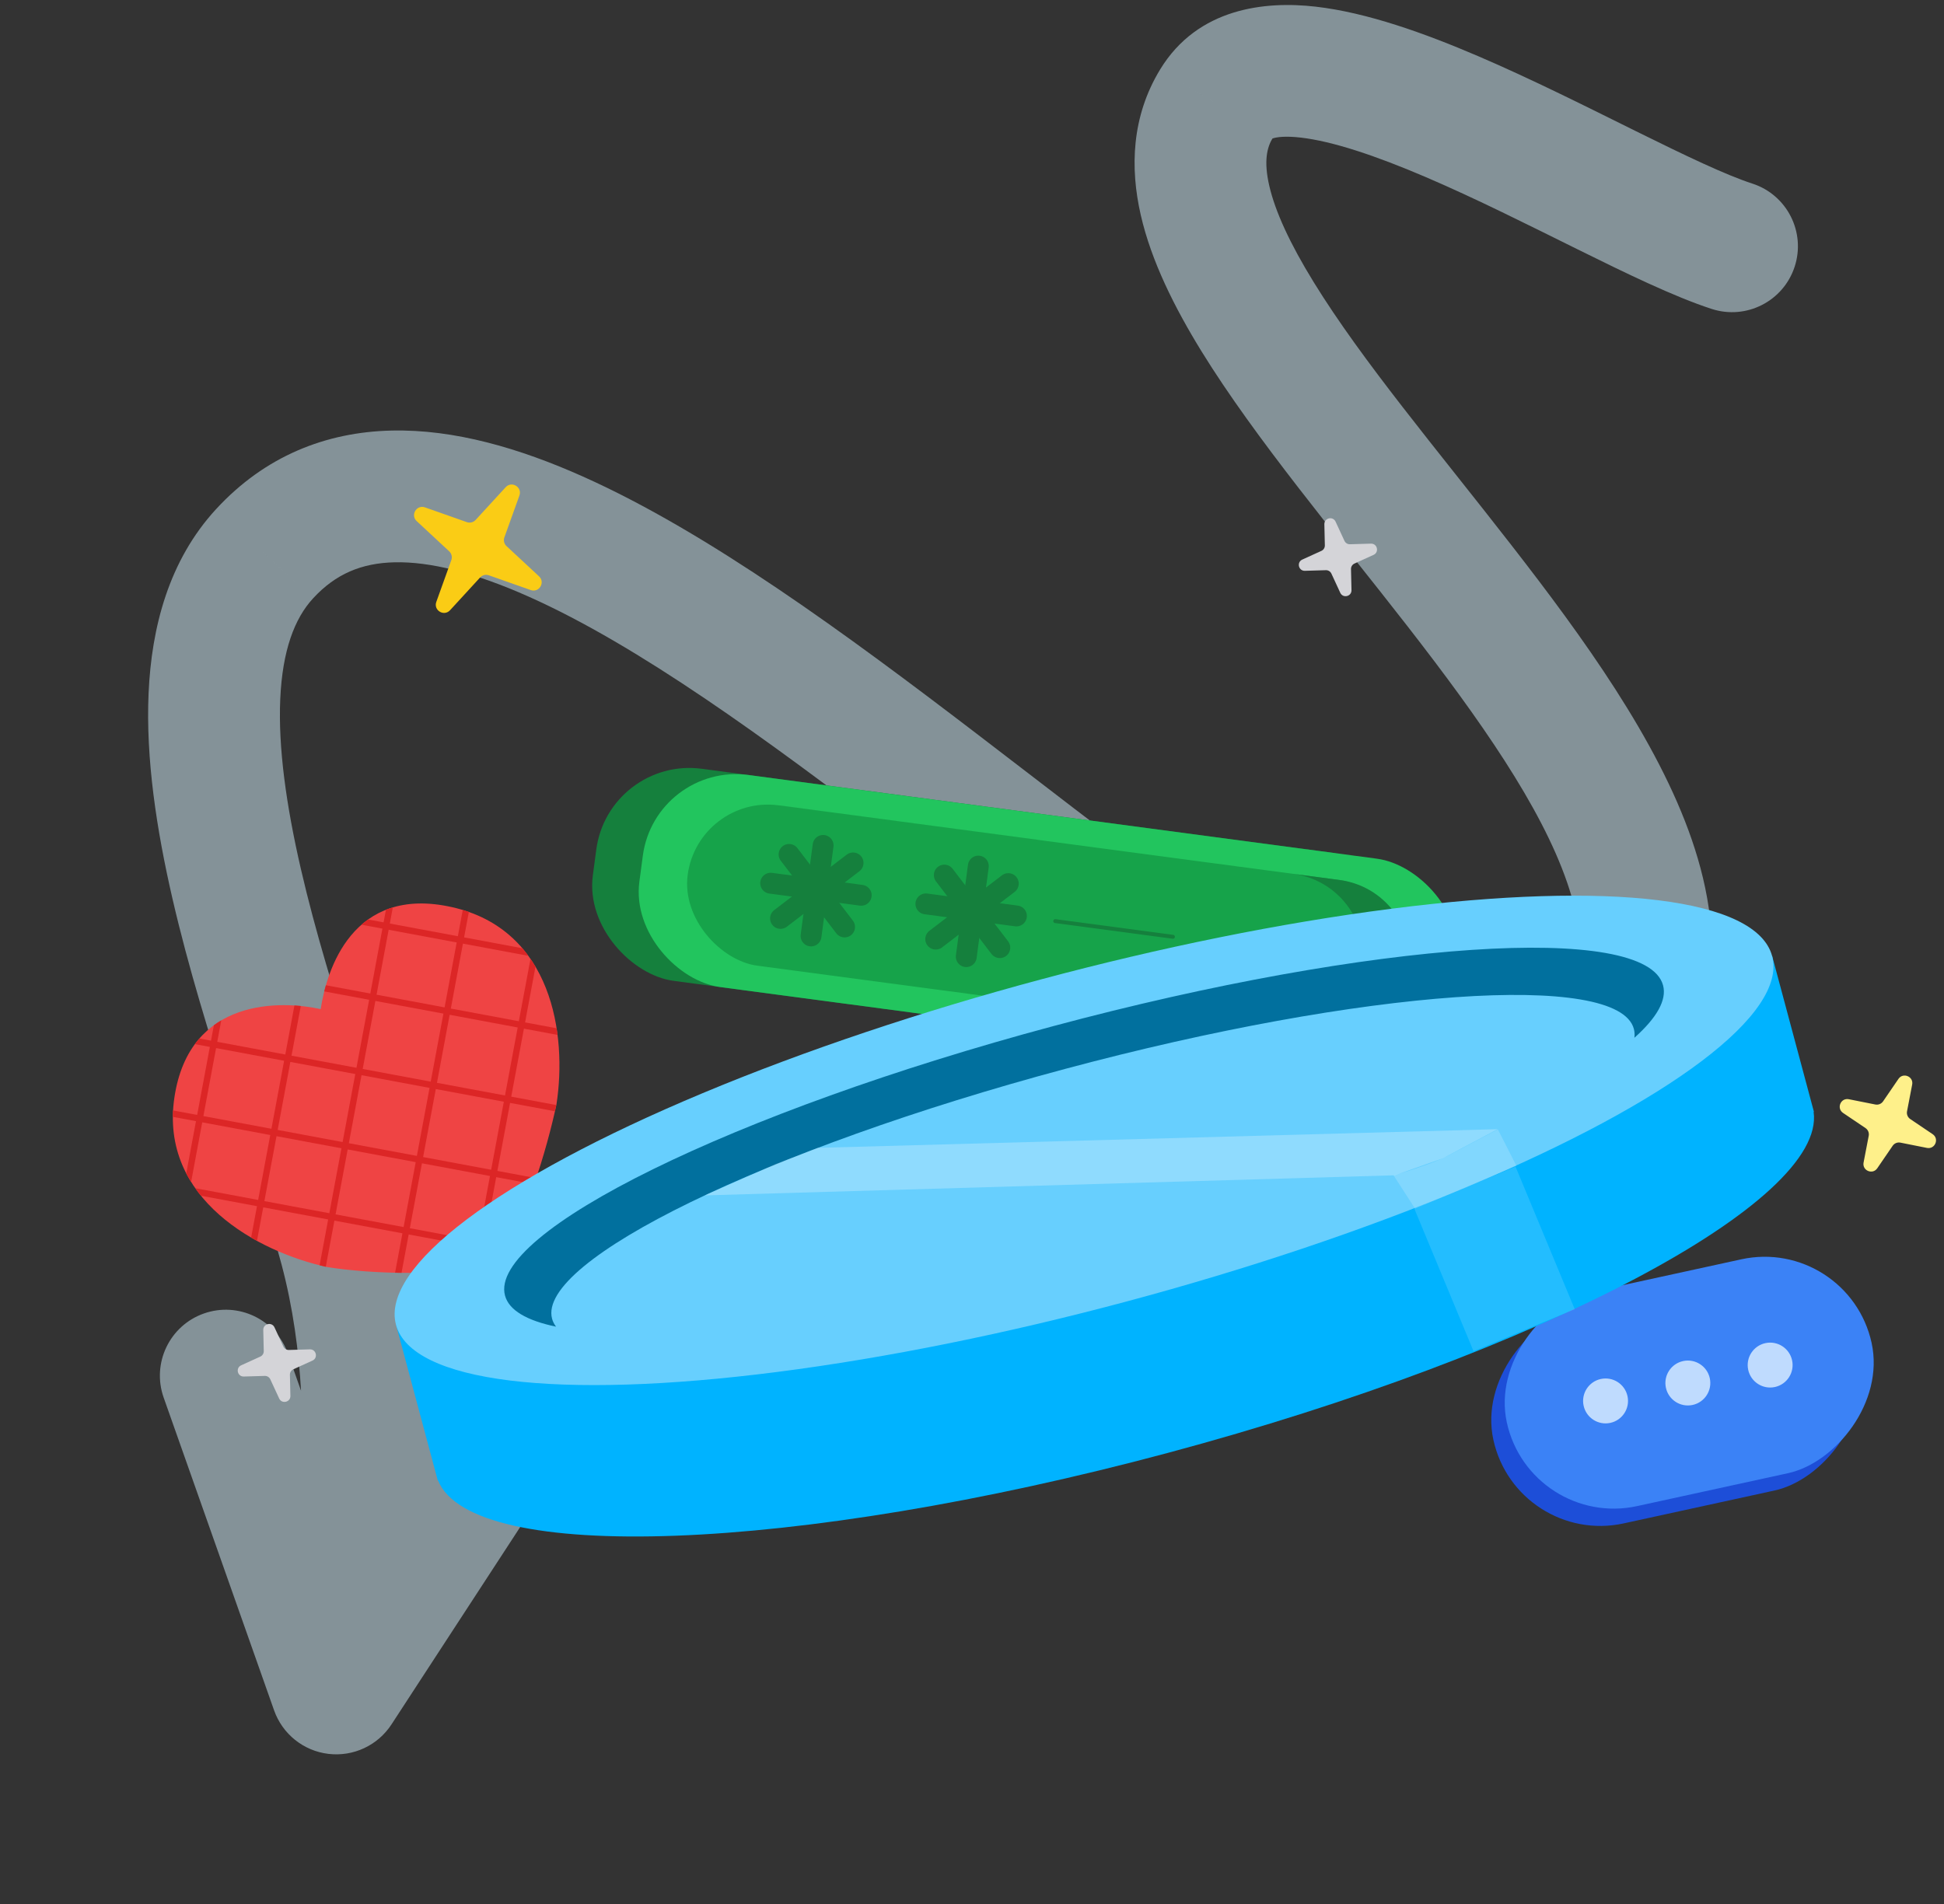 <svg width="295" height="289" viewBox="0 0 295 289" fill="none" xmlns="http://www.w3.org/2000/svg">
<rect x="0" y="0" width="295" height="289" fill="#333333" stroke="none"/>
<path opacity="0.5" d="M42.997 245.782C41.681 251.145 44.962 256.56 50.326 257.877C55.69 259.193 61.105 255.911 62.421 250.548L42.997 245.782ZM40.149 84.047L47.504 90.822L47.507 90.819L40.149 84.047ZM239.209 166.115L232.691 158.531L232.69 158.532L239.209 166.115ZM184.583 15.755L176.041 10.556L176.038 10.561L184.583 15.755ZM259.738 46.887C264.99 48.596 270.632 45.723 272.34 40.471C274.049 35.219 271.176 29.576 265.924 27.868L259.738 46.887ZM43.696 205.46C41.858 200.252 36.146 197.52 30.938 199.358C25.73 201.197 22.998 206.909 24.836 212.117L43.696 205.46ZM51.026 256.268L41.596 259.597C42.863 263.186 46.057 265.745 49.836 266.197C53.615 266.65 57.324 264.918 59.403 261.73L51.026 256.268ZM90.85 213.495C93.866 208.868 92.561 202.672 87.934 199.656C83.308 196.64 77.112 197.945 74.096 202.572L90.85 213.495ZM52.709 248.165C62.421 250.548 62.421 250.545 62.422 250.543C62.422 250.542 62.423 250.54 62.423 250.538C62.424 250.534 62.425 250.529 62.426 250.525C62.429 250.515 62.432 250.504 62.435 250.49C62.441 250.464 62.449 250.43 62.459 250.389C62.478 250.307 62.504 250.197 62.536 250.058C62.6 249.782 62.687 249.393 62.791 248.901C63 247.918 63.281 246.517 63.588 244.76C64.201 241.252 64.925 236.297 65.394 230.392C66.325 218.682 66.294 202.761 62.079 186.868L42.747 191.995C46.172 204.906 46.288 218.353 45.457 228.807C45.046 233.986 44.411 238.313 43.886 241.316C43.624 242.816 43.391 243.978 43.228 244.743C43.147 245.126 43.083 245.409 43.043 245.585C43.023 245.672 43.008 245.733 43.001 245.767C42.997 245.783 42.994 245.793 42.994 245.795C42.993 245.797 42.993 245.796 42.994 245.794C42.994 245.793 42.995 245.791 42.995 245.789C42.995 245.788 42.996 245.786 42.996 245.786C42.997 245.784 42.997 245.782 52.709 248.165ZM62.079 186.868C60.08 179.332 56.972 170.101 53.974 160.803C50.911 151.305 47.853 141.416 45.648 131.848C43.428 122.214 42.201 113.429 42.529 106.085C42.858 98.723 44.691 93.876 47.504 90.822L32.793 77.272C25.589 85.094 22.992 95.257 22.549 105.193C22.104 115.147 23.764 125.947 26.159 136.34C28.569 146.799 31.856 157.378 34.939 166.941C38.087 176.704 40.926 185.129 42.747 191.995L62.079 186.868ZM47.507 90.819C50.943 87.085 54.894 85.459 59.87 85.344C65.25 85.22 72.035 86.894 80.283 90.58C96.86 97.987 116.031 111.943 136.049 127.239C155.556 142.146 175.924 158.376 193.629 168.675C202.49 173.829 211.494 177.998 220.027 179.583C228.804 181.214 238.113 180.244 245.728 173.698L232.69 158.532C231.092 159.906 228.626 160.839 223.681 159.92C218.492 158.956 211.827 156.123 203.686 151.387C187.387 141.907 168.423 126.807 148.192 111.348C128.47 96.278 107.496 80.833 88.442 72.32C78.875 68.045 68.973 65.129 59.409 65.349C49.443 65.579 40.194 69.231 32.791 77.275L47.507 90.819ZM245.726 173.699C253.041 167.413 257.501 159.928 259.108 151.524C260.677 143.319 259.365 135.1 256.714 127.406C251.525 112.343 240.275 96.79 229.336 82.719C217.905 68.014 206.743 54.821 199.364 42.843C195.721 36.931 193.497 32.065 192.605 28.172C191.756 24.467 192.257 22.384 193.128 20.95L176.038 10.561C171.712 17.678 171.466 25.464 173.11 32.639C174.711 39.627 178.22 46.653 182.336 53.334C190.476 66.545 202.941 81.352 213.546 94.994C224.643 109.269 233.839 122.409 237.805 133.921C239.732 139.514 240.174 144.054 239.464 147.768C238.792 151.284 236.937 154.882 232.691 158.531L245.726 173.699ZM193.125 20.955C193.145 20.922 193.11 20.982 193.025 21.046C192.953 21.101 192.975 21.059 193.2 20.988C193.743 20.814 195.022 20.612 197.368 20.88C202.152 21.427 208.661 23.578 216.39 26.89C223.977 30.142 231.86 34.114 239.409 37.849C246.635 41.425 254.018 45.027 259.738 46.887L265.924 27.868C261.876 26.551 255.911 23.7 248.279 19.924C240.97 16.307 232.485 12.028 224.268 8.507C216.192 5.046 207.459 1.903 199.638 1.009C192.029 0.14 181.765 1.151 176.041 10.556L193.125 20.955ZM24.836 212.117L41.596 259.597L60.455 252.94L43.696 205.46L24.836 212.117ZM59.403 261.73L90.85 213.495L74.096 202.572L42.649 250.807L59.403 261.73Z" fill="#D6F2FE"/>
<rect width="32.477" height="124.76" rx="14.258" transform="matrix(0.132 -0.991 -0.991 -0.132 211.719 163.453)" fill="#15803D"/>
<rect width="32.477" height="124.76" rx="14.258" transform="matrix(0.132 -0.991 -0.991 -0.132 218.781 164.395)" fill="#22C55E"/>
<rect width="24.556" height="110.501" rx="12.278" transform="matrix(0.132 -0.991 -0.991 -0.132 212.242 159.529)" fill="#16A34A"/>
<path fill-rule="evenodd" clip-rule="evenodd" d="M213.866 147.36C212.97 154.081 206.795 158.804 200.074 157.909L193.319 157.009C199.919 157.72 205.918 153.04 206.799 146.422C207.695 139.701 202.972 133.526 196.25 132.63L117.812 122.18C117.916 122.191 118.02 122.203 118.124 122.217L203.317 133.568C210.038 134.463 214.761 140.638 213.866 147.36Z" fill="#15803D"/>
<path d="M124.906 128.314L123.076 142.055" stroke="#15803D" stroke-width="3.168" stroke-linecap="round"/>
<path d="M129.453 130.973L118.442 139.394" stroke="#15803D" stroke-width="3.168" stroke-linecap="round"/>
<path d="M119.742 129.68L128.164 140.69" stroke="#15803D" stroke-width="3.168" stroke-linecap="round"/>
<path d="M130.688 135.881L116.947 134.05" stroke="#15803D" stroke-width="3.168" stroke-linecap="round"/>
<path d="M148.461 131.453L146.63 145.194" stroke="#15803D" stroke-width="3.168" stroke-linecap="round"/>
<path d="M153.008 134.111L141.997 142.533" stroke="#15803D" stroke-width="3.168" stroke-linecap="round"/>
<path d="M143.297 132.818L151.719 143.829" stroke="#15803D" stroke-width="3.168" stroke-linecap="round"/>
<path d="M154.242 139.02L140.501 137.189" stroke="#15803D" stroke-width="3.168" stroke-linecap="round"/>
<path d="M203.117 145.528L185.254 143.148" stroke="#15803D" stroke-width="0.594" stroke-linecap="round"/>
<path d="M177.992 142.183L160.129 139.803" stroke="#15803D" stroke-width="0.594" stroke-linecap="round"/>
<path d="M30.464 158.12C32.139 156.123 34.225 154.853 36.43 154.082C40.855 152.534 45.73 153.004 48.559 153.63L49.062 153.742L49.14 153.232C49.577 150.356 50.754 145.741 53.648 142.275C55.088 140.549 56.95 139.112 59.36 138.307C61.771 137.502 64.761 137.318 68.475 138.15C75.91 139.816 80.171 144.522 82.388 150.132C84.613 155.759 84.776 162.295 83.97 167.538C83.27 170.809 82.087 175.354 80.517 179.796C78.964 184.193 77.047 188.444 74.878 191.268C71.454 192.28 66.854 192.69 62.262 192.712C57.617 192.735 53.021 192.361 49.729 191.837C44.546 190.698 38.266 188.147 33.577 183.998C28.9 179.858 25.819 174.146 26.944 166.624C27.506 162.864 28.79 160.116 30.464 158.12Z" fill="#EF4444" stroke="#EF4444" stroke-width="0.963"/>
<g style="mix-blend-mode:color-dodge">
<path fill-rule="evenodd" clip-rule="evenodd" d="M28.262 178.099L29.742 170.166L26.225 169.511C26.228 169.19 26.238 168.865 26.257 168.537L29.919 169.22L31.844 158.896L29.567 158.471C29.787 158.173 30.015 157.889 30.25 157.619L32.021 157.949L32.46 155.595C32.823 155.33 33.196 155.087 33.576 154.863L32.968 158.126L43.291 160.051L44.68 152.606C45.01 152.627 45.332 152.653 45.645 152.684L44.238 160.228L54.092 162.066L56.018 151.742L49.199 150.47C49.276 150.166 49.36 149.854 49.451 149.538L56.194 150.795L58.032 140.941L54.848 140.347C55.166 140.069 55.5 139.804 55.85 139.554L58.209 139.994L58.566 138.078C58.904 137.945 59.253 137.825 59.613 137.717L59.156 140.171L69.479 142.096L70.223 138.109C70.537 138.204 70.845 138.305 71.146 138.411L70.426 142.273L79.268 143.922C79.586 144.295 79.888 144.678 80.175 145.071L70.249 143.22L68.412 153.074L78.735 155L80.501 145.532C80.768 145.92 81.02 146.316 81.259 146.721L79.682 155.176L84.464 156.068C84.516 156.403 84.564 156.739 84.606 157.074L79.505 156.123L77.58 166.447L84.418 167.722C84.353 168.025 84.283 168.339 84.21 168.663L77.403 167.394L75.478 177.717L81.36 178.814C81.256 179.121 81.15 179.428 81.043 179.735L75.301 178.664L73.463 188.518L76.863 189.152C76.685 189.454 76.505 189.747 76.323 190.031L73.287 189.465L72.762 192.279C72.43 192.346 72.091 192.409 71.747 192.468L72.34 189.288L62.016 187.363L60.93 193.187C60.603 193.183 60.278 193.178 59.953 193.171L61.069 187.186L50.746 185.261L49.439 192.264C49.13 192.195 48.817 192.12 48.501 192.041L49.799 185.084L39.945 183.246L38.995 188.339C38.697 188.176 38.402 188.009 38.108 187.838L38.998 183.069L30.489 181.482C30.189 181.112 29.901 180.732 29.627 180.342L39.174 182.123L41.012 172.269L30.689 170.343L29 179.395C28.738 178.974 28.492 178.542 28.262 178.099ZM41.189 171.322L30.865 169.396L32.791 159.073L43.114 160.998L41.189 171.322ZM57.141 150.972L58.979 141.118L69.303 143.043L67.465 152.897L57.141 150.972ZM74.354 178.487L72.516 188.341L62.193 186.416L64.031 176.562L74.354 178.487ZM63.084 176.385L61.246 186.239L50.922 184.314L52.76 174.46L63.084 176.385ZM51.813 174.283L49.975 184.137L40.121 182.299L41.959 172.445L51.813 174.283ZM51.99 173.336L42.136 171.498L44.061 161.175L53.915 163.013L51.99 173.336ZM55.039 162.242L56.964 151.919L67.288 153.844L65.362 164.168L55.039 162.242ZM66.309 164.345L68.235 154.021L78.559 155.946L76.633 166.27L66.309 164.345ZM66.133 165.291L76.456 167.217L74.531 177.541L64.207 175.615L66.133 165.291ZM65.186 165.115L63.26 175.438L52.937 173.513L54.862 163.189L65.186 165.115Z" fill="#DC2626"/>
</g>
<path d="M41.655 201.466C41.248 200.587 39.929 200.893 39.951 201.862L40.025 205.066C40.033 205.423 39.827 205.751 39.502 205.899L36.602 207.218C35.715 207.621 36.023 208.952 36.998 208.924L40.182 208.83C40.539 208.82 40.869 209.024 41.019 209.348L42.364 212.257C42.77 213.137 44.09 212.83 44.068 211.862L43.994 208.658C43.985 208.3 44.191 207.972 44.517 207.824L47.416 206.506C48.304 206.102 47.995 204.771 47.02 204.8L43.837 204.893C43.479 204.904 43.15 204.7 43 204.375L41.655 201.466Z" fill="#D4D4D8"/>
<rect x="230.156" y="234.756" width="33.228" height="56.658" rx="16.614" transform="rotate(-102.302 230.156 234.756)" fill="#1D4ED8"/>
<rect x="232.199" y="232.129" width="33.228" height="56.658" rx="16.614" transform="rotate(-102.302 232.199 232.129)" fill="#3B82F6"/>
<circle cx="243.642" cy="212.629" r="3.408" transform="rotate(-12.302 243.642 212.629)" fill="#BFDBFE"/>
<circle cx="256.13" cy="209.908" r="3.408" transform="rotate(-12.302 256.13 209.908)" fill="#BFDBFE"/>
<circle cx="268.618" cy="207.186" r="3.408" transform="rotate(-12.302 268.618 207.186)" fill="#BFDBFE"/>
<path fill-rule="evenodd" clip-rule="evenodd" d="M201.444 163.193L268.927 145.111L275.262 168.752L275.215 168.764C277.137 182.398 233.863 205.338 177.217 220.516C120.572 235.694 71.625 237.464 66.473 224.697L66.432 224.708L66.292 224.185C66.273 224.121 66.254 224.057 66.237 223.992C66.22 223.927 66.203 223.862 66.188 223.797L60.098 201.066L127.574 182.986C138.784 178.89 151.083 174.997 164.087 171.512C177.091 168.028 189.689 165.25 201.444 163.193Z" fill="#00B3FF"/>
<ellipse cx="164.504" cy="173.082" rx="108.098" ry="25.291" transform="rotate(-15 164.504 173.082)" fill="#67CFFE"/>
<ellipse cx="164.504" cy="173.084" rx="90.966" ry="17.948" transform="rotate(-15 164.504 173.084)" fill="#67CFFE"/>
<path fill-rule="evenodd" clip-rule="evenodd" d="M248.017 157.51C251.396 154.5 252.967 151.786 252.367 149.548C249.799 139.963 208.378 142.733 159.85 155.736C111.323 168.738 74.067 187.05 76.635 196.636C77.234 198.872 79.95 200.436 84.377 201.355C84.092 200.98 83.89 200.578 83.775 200.148C81.42 191.361 116.26 174.391 161.592 162.245C206.924 150.098 245.582 147.374 247.936 156.161C248.051 156.592 248.078 157.042 248.017 157.51Z" fill="#01709E"/>
<rect opacity="0.15" x="214.625" y="183.451" width="16.628" height="23.423" transform="rotate(-22.555 214.625 183.451)" fill="#EFF6FF"/>
<path opacity="0.2" d="M211.466 178.381C211.466 178.381 216.867 176.939 220.102 175.222C223.338 173.504 227.299 171.415 227.299 171.415L230.114 176.94L214.738 183.445L211.466 178.381Z" fill="#EFF6FF"/>
<path opacity="0.3" d="M106.944 181.432L117.676 176.693L124.075 174.219L227.251 171.382L218.992 175.775L211.647 178.38L106.944 181.432Z" fill="#EFF6FF"/>
<path d="M78.821 75.21C79.28 73.932 77.652 72.948 76.734 73.948L72.175 78.915C71.838 79.282 71.315 79.413 70.845 79.247L64.492 77.008C63.219 76.56 62.243 78.174 63.231 79.092L68.166 83.679C68.531 84.018 68.658 84.542 68.489 85.01L66.208 91.355C65.749 92.633 67.377 93.617 68.295 92.617L72.854 87.65C73.191 87.283 73.714 87.152 74.184 87.318L80.537 89.557C81.81 90.005 82.786 88.391 81.798 87.473L76.863 82.886C76.499 82.547 76.371 82.023 76.54 81.555L78.821 75.21Z" fill="#FACC15"/>
<path d="M290.17 164.616C290.406 163.39 288.794 162.718 288.089 163.749L285.757 167.158C285.496 167.538 285.034 167.727 284.582 167.637L280.556 166.836C279.323 166.591 278.645 168.217 279.687 168.92L283.09 171.216C283.472 171.474 283.663 171.935 283.576 172.388L282.796 176.445C282.56 177.671 284.171 178.343 284.877 177.312L287.209 173.903C287.469 173.522 287.932 173.334 288.384 173.424L292.41 174.225C293.643 174.47 294.32 172.844 293.279 172.141L289.876 169.844C289.494 169.586 289.303 169.125 289.39 168.673L290.17 164.616Z" fill="#FEF08A"/>
<path d="M202.674 79.177C202.268 78.298 200.948 78.604 200.971 79.573L201.044 82.776C201.053 83.134 200.847 83.462 200.521 83.61L197.622 84.929C196.734 85.332 197.043 86.663 198.018 86.635L201.201 86.541C201.559 86.531 201.888 86.735 202.038 87.059L203.383 89.968C203.79 90.848 205.109 90.541 205.087 89.573L205.013 86.369C205.005 86.011 205.211 85.683 205.536 85.535L208.436 84.217C209.323 83.813 209.015 82.482 208.04 82.511L204.856 82.604C204.499 82.615 204.169 82.411 204.019 82.086L202.674 79.177Z" fill="#D4D4D8"/>
</svg>
